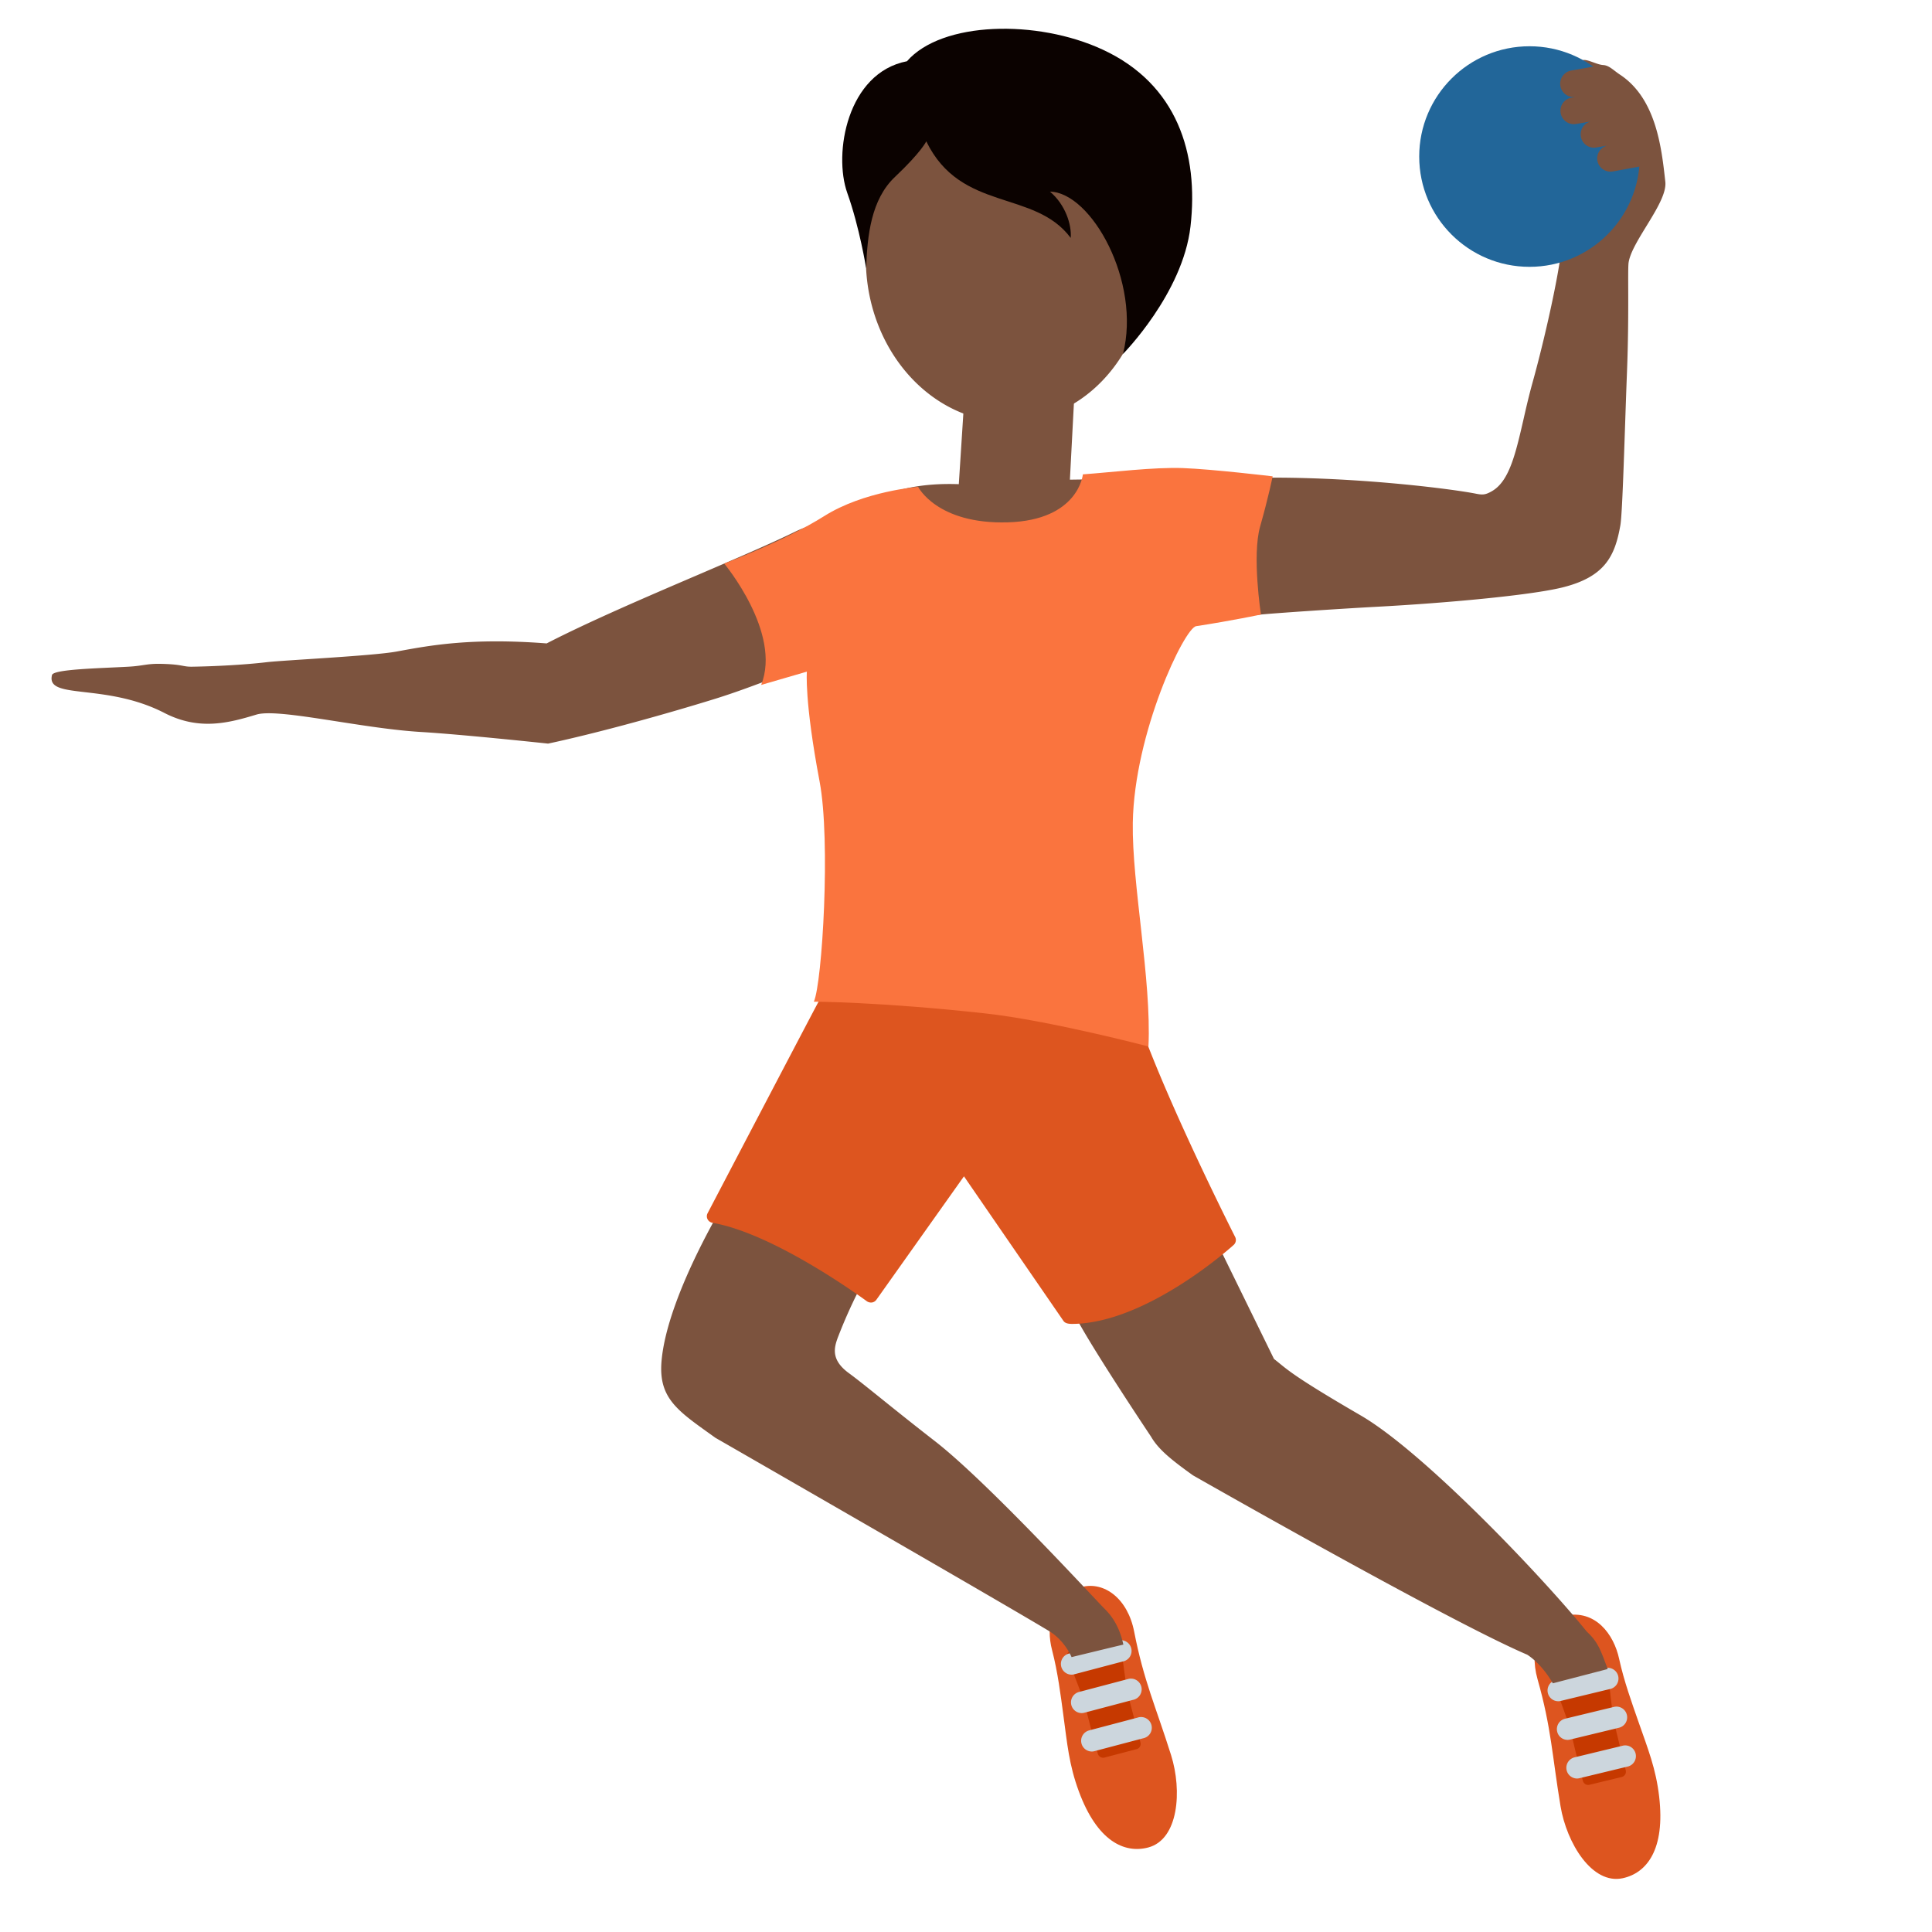 <svg xmlns="http://www.w3.org/2000/svg" viewBox="0 0 36 36"><path fill="#DD551F" d="M28.65 31.29c.257.905.272 1.425.428 2.365.115.69.588 1.466 1.158 1.343.452-.097.795-.538.68-1.52-.061-.525-.205-.877-.393-1.416-.108-.311-.264-.74-.353-1.153-.097-.45-.438-.928-1.018-.802-.43.091-.673.58-.502 1.183z"/><path fill="#C63900" d="M29.941 31.084c-.024-.017-.237-.141-.55-.054-.313.087-.425.267-.44.293-.014.027.289.776.332.985.044.223.205.849.212.876a.101.101 0 0 0 .125.072l.597-.144a.102.102 0 0 0 .077-.122l-.205-.845c-.057-.235-.123-1.044-.148-1.061z"/><path fill="#CCD6DD" d="M29.385 33.14a.19.19 0 0 0 .047-.006l.91-.22a.2.2 0 0 0-.094-.388l-.91.22a.2.2 0 0 0 .047.394zm-.175-.72a.19.19 0 0 0 .047-.006l.91-.22a.199.199 0 0 0 .147-.241.199.199 0 0 0-.241-.147l-.91.22a.199.199 0 0 0-.147.241.199.199 0 0 0 .194.153zm-.174-.72a.19.19 0 0 0 .047-.006l.91-.22a.2.2 0 1 0-.094-.388l-.91.22a.199.199 0 0 0-.147.241.199.199 0 0 0 .194.153z"/><path fill="#DD551F" d="M21.133 30.401c.18.923.402 1.394.688 2.302.21.667.139 1.573-.425 1.722-.447.118-.953-.12-1.294-1.047-.183-.496-.214-.875-.291-1.441-.044-.326-.1-.78-.207-1.188-.117-.445-.029-1.025.545-1.176.425-.113.864.213.984.828z"/><path fill="#C63900" d="M20.862 30.571c-.024-.017-.24-.136-.551-.043-.311.094-.42.275-.434.302-.013.027.304.77.351.978.049.222.221.845.229.871a.102.102 0 0 0 .126.07l.594-.156a.102.102 0 0 0 .075-.124l-.221-.841c-.062-.233-.144-1.041-.169-1.057z"/><path fill="#CCD6DD" d="M20.343 32.637a.18.18 0 0 0 .051-.007l.905-.239a.2.2 0 1 0-.101-.386l-.905.239a.2.2 0 0 0 .05.393zm-.189-.716a.18.18 0 0 0 .051-.007l.905-.239a.2.2 0 1 0-.101-.386l-.905.239a.2.2 0 0 0 .05.393zm-.188-.716a.18.18 0 0 0 .051-.007l.905-.239a.2.2 0 1 0-.101-.386l-.905.239a.2.2 0 0 0 .05.393z"/><path fill="#7C533E" d="m19.984 24.417 2.474-1.709 1.281 2.614c.24.185.28.276 1.615 1.052 1.203.699 3.46 3.091 4.21 4.025.213.198.259.341.393.701l-1.023.266s-.182-.34-.476-.533c-1.453-.618-6.23-3.343-6.23-3.343-.394-.283-.64-.478-.78-.72 0 0-1.245-1.86-1.464-2.353zm-6.078-2.65 2.515 1.534a9.464 9.464 0 0 0-.797 1.59c-.083.213-.154.445.201.701.2.146.59.466.889.704.204.163.438.349.714.563.997.778 2.994 2.961 3.16 3.124.166.164.283.377.344.662-.087.019-.965.233-.965.233s-.123-.307-.421-.487c-.929-.561-6.214-3.599-6.214-3.599-.69-.495-1.067-.722-1.005-1.432.108-1.241 1.249-3.137 1.579-3.593zm8.518-12.445c.268-.28.705-.422 1.299-.422 1.689 0 3.358.215 3.783.3.118.023.173.024.301-.052.318-.188.435-.697.583-1.341.049-.217.102-.445.165-.672.279-1.001.588-2.46.55-2.736-.053-.384.312-3.219.356-3.262.071-.07.274.067.413.075.111.007.19.098.308.176.682.447.78 1.376.849 2 .042.386-.62 1.095-.684 1.502-.021.133.012.946-.03 2.03-.044 1.135-.082 2.63-.124 2.869-.101.572-.285.962-1.087 1.159-.604.147-2.17.29-3.465.359-.65.035-1.848.115-2.147.144-.647.062-.771-.158-1.088-.432a.897.897 0 0 1-.309-.66c-.016-.443.092-.793.327-1.037zM2.393 12.423c.285-.016.335-.059.612-.053.406.009.393.056.577.053.399-.006.967-.034 1.387-.084.31-.037 1.968-.116 2.419-.198.614-.113 1.384-.261 2.798-.152.794-.409 1.869-.87 2.823-1.279.699-.3 1.359-.583 1.802-.8.223-.109.442-.165.652-.165.156 0 .308.031.449.092.325.141.568.43.686.813.043.142.162.638-.108 1.073-.216.347-.624.573-1.214.671-.618.102-1.111.368-1.979.636-.857.265-2.101.615-3.084.826 0 0-1.562-.168-2.374-.217-1.124-.068-2.651-.447-3.06-.324-.518.157-1.068.303-1.715-.03-1.106-.569-2.212-.236-2.095-.707.027-.109.881-.125 1.424-.155z"/><g fill="#DD551F"><path d="M20.896 18.375c.318 1.396 2.009 4.729 2.009 4.729s-1.639 1.477-2.987 1.437L17.963 21.7l-1.735 2.446s-1.713-1.274-2.931-1.485c0 0 1.666-3.182 2.023-3.856.357-.674 1.057-1.547 1.057-1.547s4.271.028 4.519 1.117z"/><path d="m19.815 24.612-1.853-2.693-1.632 2.3a.126.126 0 0 1-.082.051.138.138 0 0 1-.094-.022c-.018-.013-1.703-1.259-2.879-1.463a.128.128 0 0 1-.091-.067.122.122 0 0 1 .002-.113s1.666-3.183 2.022-3.857c.358-.676 1.042-1.53 1.07-1.566a.124.124 0 0 1 .098-.047h.001c.447.003 4.377.062 4.64 1.214.31 1.365 1.981 4.667 1.998 4.7a.124.124 0 0 1-.028.149c-.067.061-1.646 1.471-3.016 1.471-.058-.001-.123-.008-.156-.057zm.959-6.209c-.163-.714-2.72-1.001-4.336-1.019-.149.19-.707.912-1.008 1.479-.311.587-1.613 3.076-1.945 3.709 1.05.248 2.342 1.132 2.715 1.398l1.662-2.343a.126.126 0 0 1 .102-.053h.001c.041 0 .079.021.102.054l1.918 2.788c1.115-.008 2.444-1.073 2.765-1.345-.275-.545-1.684-3.383-1.976-4.668z"/></g><path fill="#7C533E" d="m29.282 1.82.079-.014a.249.249 0 0 1-.08-.492l.513-.092.825.901.25.922-.817.15a.25.25 0 0 1-.288-.204.247.247 0 0 1 .189-.279l-.22.038a.248.248 0 0 1-.094-.486l-.271.046c-.135.023-.265-.068-.288-.204s.067-.263.202-.286zm-7.901 2.909c.084 1.655-1.021 3.056-2.469 3.131-1.446.074-2.69-1.208-2.774-2.863-.086-1.654 1.02-3.056 2.468-3.13 1.447-.074 2.691 1.208 2.775 2.862z"/><path fill="#7C533E" d="m17.866 9.022.254-3.952c.033-.552.525-1 1.071-.964a.992.992 0 0 1 .944 1.045l-.199 3.787 2.674-.039-.671 1.81c.004.261-5.995-.536-6.528-.38-.001 0 .282-1.386 2.455-1.307z"/><path fill="#0B0200" d="M16.139 4.998s-.121-.757-.351-1.402c-.263-.737-.002-2.239 1.112-2.455.648-.745 2.424-.785 3.65-.215 1.385.643 1.789 1.935 1.633 3.294-.143 1.249-1.258 2.376-1.258 2.376.342-1.342-.589-3.012-1.36-3.025.287.242.406.615.386.862-.677-.908-2.046-.474-2.691-1.799 0 0-.092.198-.583.662-.445.419-.516 1.09-.538 1.702z"/><path fill="#FA743E" d="M22.043 8.722c-.549-.02-1.321.078-1.865.117 0 0-.078.855-1.399.894-1.321.039-1.671-.661-1.671-.661s-1.01.078-1.749.544c-.738.466-1.865.884-1.865.884s1.078 1.291.689 2.263l.852-.248s-.048.542.237 2.047c.209 1.102.049 3.754-.107 4.103 0 0 1.224.002 3.189.218 1.205.132 3.046.617 3.046.617.058-1.25-.31-3.028-.292-4.168.028-1.679.962-3.63 1.18-3.664.671-.103 1.208-.217 1.208-.217s-.17-1.098-.015-1.642c.155-.544.233-.933.233-.933s-1.121-.134-1.671-.154z"/><circle cx="28.5" cy="2.917" r="2.055" fill="#269"/><path fill="#7C533E" d="m29.282 1.82.079-.014a.249.249 0 0 1-.08-.492l.513-.092.825.901.25.922-.817.15a.25.25 0 0 1-.288-.204.247.247 0 0 1 .189-.279l-.22.038a.248.248 0 0 1-.094-.486l-.271.046c-.135.023-.265-.068-.288-.204s.067-.263.202-.286z"/></svg>